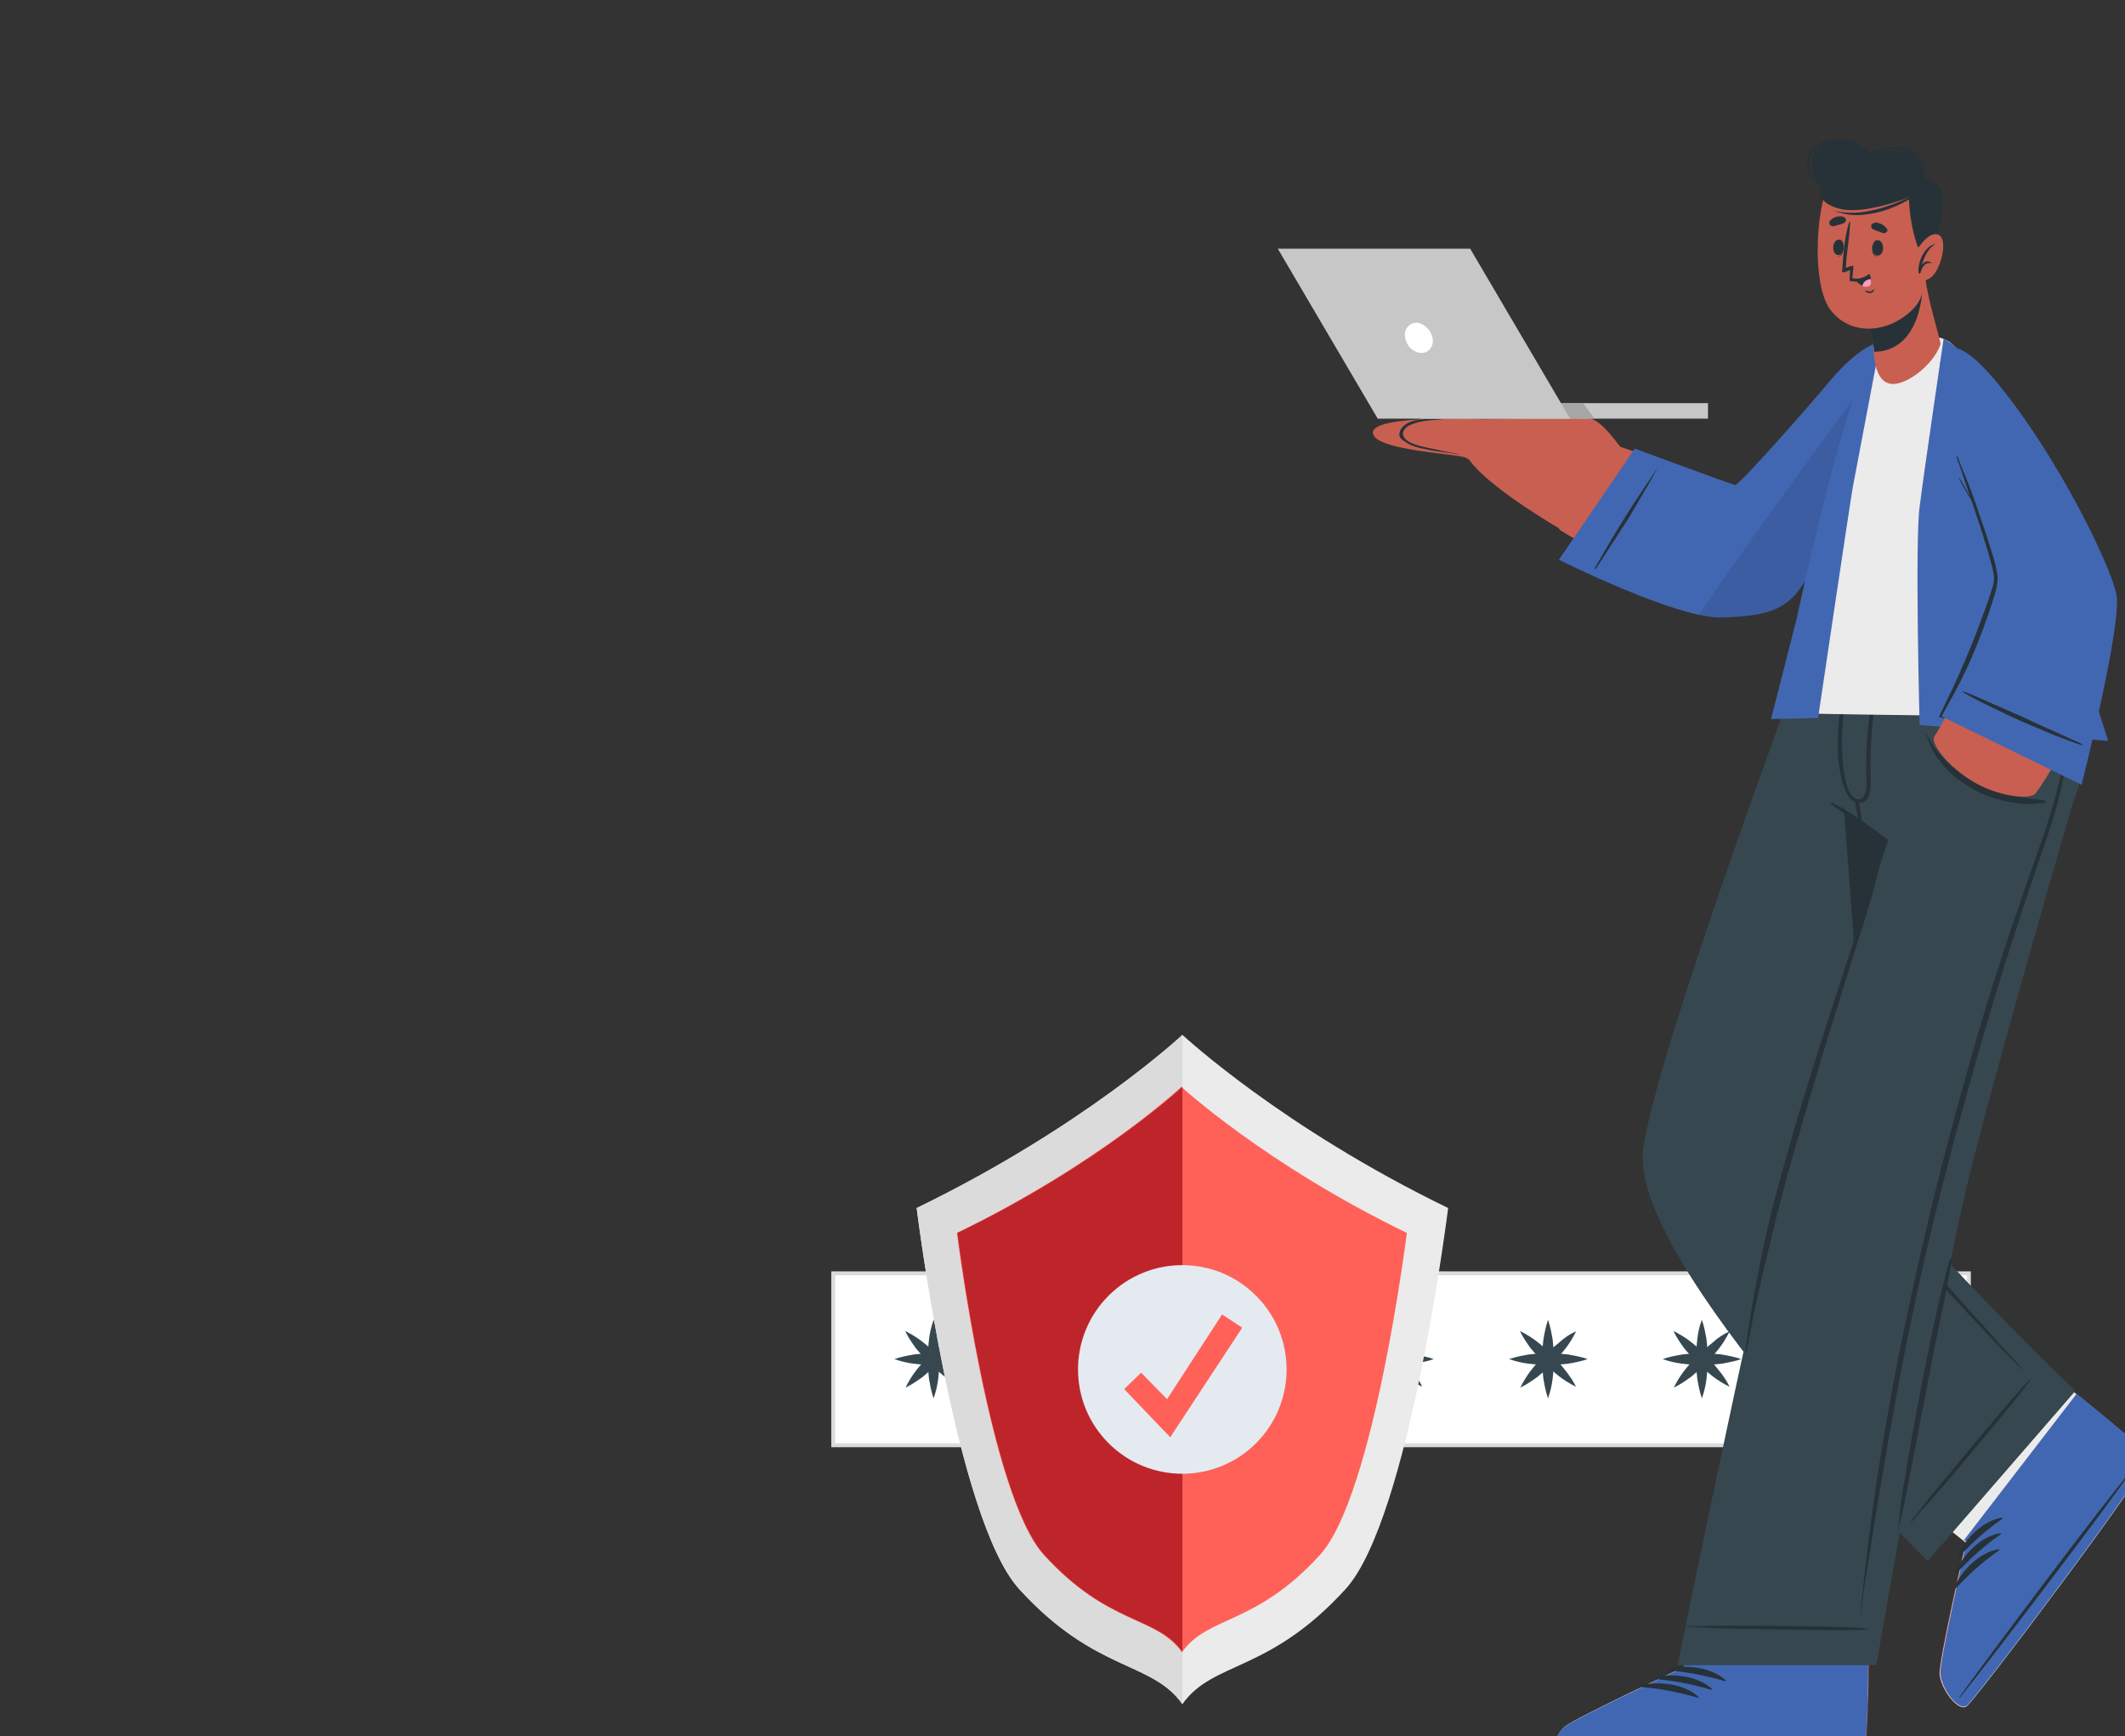 <svg width="306" height="250" viewBox="0 0 306 250" fill="none" xmlns="http://www.w3.org/2000/svg">
<rect x="0" y="0" width="306" height="250" fill="#333333" stroke="none"/>
<g clip-path="url(#clip0_227_2527)">
<path d="M283.521 183.266H119.98V208.029H283.521V183.266Z" fill="white"/>
<path d="M283.798 208.362H119.703V183.044H283.798V208.362ZM120.257 207.808H283.244V183.598H120.257V207.808Z" fill="#DBDBDB"/>
<path d="M134.439 190.025C134.772 190.967 134.938 191.908 135.104 192.85C135.215 193.792 135.27 194.734 135.27 195.676C135.27 196.618 135.215 197.559 135.104 198.501C134.993 199.443 134.772 200.385 134.439 201.326C134.107 200.385 133.941 199.443 133.775 198.501C133.664 197.559 133.608 196.618 133.608 195.676C133.608 194.734 133.664 193.792 133.775 192.85C133.885 191.908 134.107 190.967 134.439 190.025Z" fill="#37474F"/>
<path d="M140.091 195.676C139.149 196.008 138.207 196.174 137.265 196.341C136.323 196.451 135.382 196.507 134.44 196.507C133.498 196.507 132.556 196.451 131.614 196.341C130.673 196.23 129.731 196.008 128.789 195.676C129.731 195.343 130.673 195.177 131.614 195.011C132.556 194.9 133.498 194.845 134.44 194.845C135.382 194.845 136.323 194.9 137.265 195.011C138.207 195.177 139.149 195.343 140.091 195.676Z" fill="#37474F"/>
<path d="M138.429 191.687C137.985 192.573 137.487 193.404 136.877 194.18C136.268 194.955 135.659 195.62 134.994 196.34C134.329 197.005 133.609 197.614 132.889 198.224C132.113 198.778 131.337 199.332 130.396 199.775C130.839 198.889 131.337 198.058 131.947 197.282C132.556 196.506 133.166 195.842 133.83 195.177C134.495 194.512 135.215 193.903 135.991 193.293C136.711 192.628 137.542 192.074 138.429 191.687Z" fill="#37474F"/>
<path d="M138.429 199.664C137.543 199.221 136.712 198.723 135.936 198.113C135.161 197.504 134.496 196.894 133.776 196.23C133.111 195.565 132.501 194.845 131.892 194.124C131.338 193.349 130.784 192.573 130.341 191.631C131.227 192.075 132.058 192.573 132.834 193.183C133.609 193.792 134.274 194.401 134.939 195.066C135.604 195.731 136.213 196.451 136.823 197.227C137.487 198.002 138.041 198.778 138.429 199.664Z" fill="#37474F"/>
<path d="M156.545 190.025C156.877 190.967 157.043 191.908 157.21 192.85C157.32 193.792 157.376 194.734 157.376 195.676C157.376 196.618 157.32 197.559 157.21 198.501C157.099 199.443 156.877 200.385 156.545 201.326C156.212 200.385 156.046 199.443 155.88 198.501C155.769 197.559 155.714 196.618 155.714 195.676C155.714 194.734 155.769 193.792 155.88 192.85C156.046 191.908 156.212 190.967 156.545 190.025Z" fill="#37474F"/>
<path d="M162.251 195.676C161.309 196.008 160.367 196.174 159.425 196.341C158.484 196.451 157.542 196.507 156.6 196.507C155.658 196.507 154.716 196.451 153.775 196.341C152.833 196.23 151.891 196.008 150.949 195.676C151.891 195.343 152.833 195.177 153.775 195.011C154.716 194.9 155.658 194.845 156.6 194.845C157.542 194.845 158.484 194.9 159.425 195.011C160.312 195.177 161.309 195.343 162.251 195.676Z" fill="#37474F"/>
<path d="M160.589 191.687C160.145 192.573 159.647 193.404 159.037 194.18C158.428 194.955 157.819 195.62 157.154 196.34C156.489 197.005 155.769 197.614 155.049 198.224C154.273 198.778 153.497 199.332 152.556 199.775C152.999 198.889 153.497 198.058 154.107 197.282C154.716 196.506 155.326 195.842 155.99 195.177C156.655 194.512 157.375 193.903 158.151 193.293C158.871 192.628 159.647 192.074 160.589 191.687Z" fill="#37474F"/>
<path d="M160.589 199.664C159.703 199.221 158.872 198.723 158.096 198.113C157.321 197.504 156.656 196.894 155.936 196.23C155.271 195.565 154.662 194.845 154.052 194.124C153.498 193.349 152.944 192.573 152.501 191.631C153.387 192.075 154.218 192.573 154.994 193.183C155.77 193.792 156.434 194.401 157.099 195.066C157.764 195.731 158.373 196.451 158.983 197.227C159.592 198.002 160.146 198.778 160.589 199.664Z" fill="#37474F"/>
<path d="M178.704 190.025C179.036 190.967 179.203 191.908 179.369 192.85C179.48 193.792 179.535 194.734 179.535 195.676C179.535 196.618 179.48 197.559 179.369 198.501C179.258 199.443 179.036 200.385 178.704 201.326C178.372 200.385 178.205 199.443 178.039 198.501C177.928 197.559 177.873 196.618 177.873 195.676C177.873 194.734 177.928 193.792 178.039 192.85C178.15 191.908 178.316 190.967 178.704 190.025Z" fill="#37474F"/>
<path d="M184.355 195.676C183.414 196.008 182.472 196.174 181.53 196.341C180.588 196.451 179.646 196.507 178.705 196.507C177.763 196.507 176.821 196.451 175.879 196.341C174.937 196.23 173.996 196.008 173.054 195.676C173.996 195.343 174.937 195.177 175.879 195.011C176.821 194.9 177.763 194.845 178.705 194.845C179.646 194.845 180.588 194.9 181.53 195.011C182.472 195.177 183.414 195.343 184.355 195.676Z" fill="#37474F"/>
<path d="M182.693 191.687C182.25 192.573 181.751 193.404 181.142 194.18C180.533 194.955 179.923 195.62 179.258 196.34C178.594 197.005 177.873 197.614 177.153 198.224C176.378 198.778 175.602 199.332 174.66 199.775C175.103 198.889 175.602 198.058 176.211 197.282C176.821 196.506 177.43 195.842 178.095 195.177C178.76 194.512 179.48 193.903 180.256 193.293C180.976 192.628 181.807 192.074 182.693 191.687Z" fill="#37474F"/>
<path d="M182.693 199.664C181.806 199.221 180.975 198.723 180.2 198.113C179.424 197.504 178.759 196.894 178.039 196.23C177.374 195.565 176.765 194.845 176.156 194.124C175.602 193.349 175.048 192.573 174.604 191.631C175.491 192.075 176.322 192.573 177.097 193.183C177.873 193.792 178.538 194.401 179.203 195.066C179.867 195.731 180.477 196.451 181.086 197.227C181.751 198.002 182.25 198.778 182.693 199.664Z" fill="#37474F"/>
<path d="M200.809 190.025C201.141 190.967 201.307 191.908 201.473 192.85C201.584 193.792 201.64 194.734 201.64 195.676C201.64 196.618 201.584 197.559 201.473 198.501C201.363 199.443 201.141 200.385 200.809 201.326C200.476 200.385 200.31 199.443 200.144 198.501C200.033 197.559 199.978 196.618 199.978 195.676C199.978 194.734 200.033 193.792 200.144 192.85C200.255 191.908 200.476 190.967 200.809 190.025Z" fill="#37474F"/>
<path d="M206.46 195.676C205.518 196.008 204.576 196.174 203.634 196.341C202.693 196.451 201.751 196.507 200.809 196.507C199.867 196.507 198.925 196.451 197.984 196.341C197.042 196.23 196.1 196.008 195.158 195.676C196.1 195.343 197.042 195.177 197.984 195.011C198.925 194.9 199.867 194.845 200.809 194.845C201.751 194.845 202.693 194.9 203.634 195.011C204.576 195.177 205.518 195.343 206.46 195.676Z" fill="#37474F"/>
<path d="M204.798 191.687C204.354 192.573 203.856 193.404 203.246 194.18C202.637 194.955 202.028 195.62 201.363 196.34C200.698 197.005 199.978 197.614 199.258 198.224C198.482 198.778 197.706 199.332 196.765 199.775C197.208 198.889 197.706 198.058 198.316 197.282C198.925 196.506 199.535 195.842 200.199 195.177C200.864 194.512 201.584 193.903 202.36 193.293C203.136 192.628 203.911 192.074 204.798 191.687Z" fill="#37474F"/>
<path d="M204.797 199.664C203.911 199.221 203.08 198.723 202.304 198.113C201.529 197.504 200.864 196.894 200.144 196.23C199.479 195.565 198.87 194.845 198.26 194.124C197.706 193.349 197.152 192.573 196.709 191.631C197.595 192.075 198.426 192.573 199.202 193.183C199.978 193.792 200.642 194.401 201.307 195.066C201.972 195.731 202.581 196.451 203.191 197.227C203.856 198.002 204.41 198.778 204.797 199.664Z" fill="#37474F"/>
<path d="M222.914 190.025C223.246 190.967 223.413 191.908 223.579 192.85C223.69 193.792 223.745 194.734 223.745 195.676C223.745 196.618 223.69 197.559 223.579 198.501C223.468 199.443 223.246 200.385 222.914 201.326C222.582 200.385 222.415 199.443 222.249 198.501C222.138 197.559 222.083 196.618 222.083 195.676C222.083 194.734 222.138 193.792 222.249 192.85C222.415 191.908 222.582 190.967 222.914 190.025Z" fill="#37474F"/>
<path d="M228.62 195.676C227.678 196.008 226.736 196.174 225.795 196.341C224.853 196.451 223.911 196.507 222.969 196.507C222.027 196.507 221.086 196.451 220.144 196.341C219.202 196.23 218.26 196.008 217.318 195.676C218.26 195.343 219.202 195.177 220.144 195.011C221.086 194.9 222.027 194.845 222.969 194.845C223.911 194.845 224.853 194.9 225.795 195.011C226.736 195.177 227.678 195.343 228.62 195.676Z" fill="#37474F"/>
<path d="M226.958 191.687C226.515 192.573 226.016 193.404 225.407 194.18C224.797 194.955 224.188 195.62 223.523 196.34C222.858 197.005 222.138 197.614 221.418 198.224C220.642 198.778 219.867 199.332 218.925 199.775C219.368 198.889 219.867 198.058 220.476 197.282C221.085 196.506 221.695 195.842 222.36 195.177C223.024 194.512 223.745 193.903 224.52 193.293C225.24 192.628 226.016 192.074 226.958 191.687Z" fill="#37474F"/>
<path d="M226.958 199.664C226.071 199.221 225.24 198.723 224.465 198.113C223.689 197.504 223.024 196.894 222.304 196.23C221.639 195.565 221.03 194.845 220.42 194.124C219.866 193.349 219.312 192.573 218.869 191.631C219.756 192.075 220.587 192.573 221.362 193.183C222.138 193.792 222.803 194.401 223.467 195.066C224.132 195.731 224.742 196.451 225.351 197.227C225.96 198.002 226.514 198.778 226.958 199.664Z" fill="#37474F"/>
<path d="M245.073 190.025C245.406 190.967 245.572 191.908 245.738 192.85C245.849 193.792 245.904 194.734 245.904 195.676C245.904 196.618 245.849 197.559 245.738 198.501C245.627 199.443 245.406 200.385 245.073 201.326C244.741 200.385 244.575 199.443 244.408 198.501C244.298 197.559 244.242 196.618 244.242 195.676C244.242 194.734 244.298 193.792 244.408 192.85C244.519 191.908 244.685 190.967 245.073 190.025Z" fill="#37474F"/>
<path d="M250.724 195.676C249.783 196.008 248.841 196.174 247.899 196.341C246.957 196.451 246.015 196.507 245.074 196.507C244.132 196.507 243.19 196.451 242.248 196.341C241.306 196.23 240.365 196.008 239.423 195.676C240.365 195.343 241.306 195.177 242.248 195.011C243.19 194.9 244.132 194.845 245.074 194.845C246.015 194.845 246.957 194.9 247.899 195.011C248.841 195.177 249.783 195.343 250.724 195.676Z" fill="#37474F"/>
<path d="M249.062 191.687C248.619 192.573 248.121 193.404 247.511 194.18C246.902 194.955 246.292 195.62 245.628 196.34C244.963 197.005 244.242 197.614 243.522 198.224C242.747 198.778 241.971 199.332 241.029 199.775C241.472 198.889 241.971 198.058 242.581 197.282C243.19 196.506 243.799 195.842 244.464 195.177C245.129 194.512 245.849 193.903 246.625 193.293C247.345 192.628 248.176 192.074 249.062 191.687Z" fill="#37474F"/>
<path d="M249.063 199.664C248.177 199.221 247.346 198.723 246.57 198.113C245.794 197.504 245.13 196.894 244.409 196.23C243.745 195.565 243.135 194.845 242.526 194.124C241.972 193.349 241.418 192.573 240.975 191.631C241.861 192.075 242.692 192.573 243.468 193.183C244.243 193.792 244.908 194.401 245.573 195.066C246.238 195.731 246.847 196.451 247.456 197.227C248.121 198.002 248.62 198.778 249.063 199.664Z" fill="#37474F"/>
<path d="M208.532 173.926C208.532 173.926 202.967 218.747 193.744 228.809C182.691 240.929 174.687 239.1 170.266 245.351C165.845 239.1 157.765 240.853 146.788 228.809C137.565 218.747 132 173.926 132 173.926C156.24 162.187 170.266 149 170.266 149C170.723 149.381 184.673 162.34 208.532 173.926Z" fill="#EBEBEB"/>
<path d="M170.266 149V245.351C165.845 239.1 157.765 240.853 146.788 228.809C137.565 218.747 132 173.926 132 173.926C156.164 162.187 170.266 149 170.266 149Z" fill="#DBDBDB"/>
<path d="M202.586 177.509C202.586 177.509 197.86 215.318 190.085 223.855C180.785 234.07 174.001 232.545 170.189 237.881C166.454 232.621 159.67 234.146 150.294 223.855C142.519 215.318 137.793 177.509 137.793 177.509C158.222 167.6 170.113 156.471 170.113 156.471C170.113 156.471 182.157 167.6 202.586 177.509Z" fill="#FF6158"/>
<path d="M137.869 177.509C137.869 177.509 142.595 215.318 150.37 223.855C159.67 234.07 166.454 232.545 170.266 237.805V156.471C169.884 156.852 158.069 167.752 137.869 177.509Z" fill="#BE252B"/>
<path d="M180.87 207.784C186.735 201.92 186.735 192.412 180.87 186.548C175.006 180.683 165.498 180.683 159.634 186.548C153.77 192.412 153.77 201.92 159.634 207.784C165.498 213.649 175.006 213.649 180.87 207.784Z" fill="#E5EAF1"/>
<path d="M168.513 206.932L161.881 199.996L164.32 197.632L168.055 201.444L175.983 189.248L178.879 191.153L168.513 206.932Z" fill="#FF6158"/>
<path d="M278.195 183.946L299.128 200.876C303.13 204.109 306.593 206.956 308.286 208.649C308.901 209.265 309.286 209.727 309.286 209.957C309.286 209.957 309.286 209.957 309.286 210.034C309.132 211.881 284.352 244.819 283.121 245.666C281.889 246.512 279.35 243.049 279.273 240.971C279.196 238.893 283.044 222.117 283.044 222.117L262.265 204.955L278.195 183.946Z" fill="#C95F50"/>
<path d="M294.895 197.414L299.205 200.877C303.207 204.109 306.67 206.956 308.363 208.649C308.979 209.342 309.286 209.804 309.363 209.958C309.363 209.958 309.363 209.958 309.363 210.035C309.209 211.882 284.429 244.819 283.198 245.666C281.966 246.513 279.427 243.049 279.35 240.972C279.273 238.894 283.121 222.117 283.121 222.117L278.734 218.654L294.895 197.414Z" fill="#EBEBEB"/>
<path d="M283.198 245.589C284.429 244.743 309.209 211.805 309.363 209.958C309.44 209.265 304.823 205.34 299.205 200.8C299.128 200.723 299.051 200.723 299.051 200.646L282.813 221.732L283.198 221.963C283.198 221.963 279.35 238.817 279.427 240.818C279.427 242.973 281.966 246.436 283.198 245.589Z" fill="#4267B2"/>
<path d="M282.198 244.281C286.199 238.663 303.053 216.192 307.517 210.959C307.517 210.882 307.594 210.959 307.517 210.959C303.669 216.653 286.661 238.894 282.274 244.358C282.198 244.435 282.121 244.358 282.198 244.281Z" fill="#263238"/>
<path d="M281.889 223.887C283.121 221.424 285.506 218.962 288.277 218.5C288.354 218.5 288.431 218.654 288.354 218.654C286.045 220.27 284.121 221.963 282.197 224.041C282.043 224.195 281.812 224.041 281.889 223.887Z" fill="#263238"/>
<path d="M281.659 226.119C282.89 223.656 285.276 221.194 288.046 220.732C288.123 220.732 288.2 220.886 288.123 220.886C285.815 222.502 283.891 224.195 281.967 226.273C281.813 226.504 281.582 226.35 281.659 226.119Z" fill="#263238"/>
<path d="M281.428 228.428C282.66 225.965 285.045 223.503 287.816 223.041C287.893 223.041 287.97 223.195 287.893 223.195C285.584 224.811 283.66 226.504 281.736 228.582C281.582 228.813 281.352 228.659 281.428 228.428Z" fill="#263238"/>
<path d="M266.883 163.707C268.345 171.018 298.82 200.262 298.82 200.262L277.58 224.734C277.58 224.734 234.407 181.638 236.639 165.4C238.563 151.317 259.726 94.676 259.726 94.676H284.044C284.044 94.753 265.421 156.55 266.883 163.707Z" fill="#37474F"/>
<path d="M266.883 163.707C268.345 171.018 298.82 200.262 298.82 200.262L277.58 224.734C277.58 224.734 234.407 181.638 236.639 165.4C238.563 151.317 259.726 94.676 259.726 94.676H284.044C284.044 94.753 265.421 156.55 266.883 163.707Z" fill="#37474F"/>
<path d="M275.195 218.961C278.042 215.421 277.119 216.421 280.043 212.958C281.428 211.265 290.663 200.106 292.202 198.721C292.202 198.721 292.279 198.721 292.279 198.798C291.202 200.568 281.813 211.573 280.428 213.266C277.503 216.652 278.273 215.652 275.349 219.038C275.195 219.115 275.118 219.038 275.195 218.961Z" fill="#263238"/>
<path d="M263.882 160.166C264.266 158.319 264.651 156.549 265.036 154.702C265.806 151.008 266.652 147.237 267.576 143.543C269.346 136.233 271.193 128.922 273.27 121.611C275.348 114.3 277.503 107.066 280.043 99.909C280.351 99.062 280.658 98.138 280.966 97.292C280.966 97.215 281.12 97.292 281.043 97.292C278.888 104.449 276.58 111.606 274.579 118.763C272.501 125.92 270.654 133.154 268.884 140.388C267.96 144.005 267.191 147.699 266.344 151.316C265.959 153.086 265.575 154.933 265.19 156.703C264.805 158.55 264.266 160.397 264.189 162.244C264.112 164.091 264.651 165.707 265.652 167.246C266.575 168.709 267.653 170.171 268.653 171.556C270.731 174.403 290.509 196.413 291.202 197.029C291.278 197.106 291.202 197.183 291.125 197.106C288.431 194.72 271.654 176.558 269.5 173.711C268.422 172.326 267.422 170.94 266.421 169.478C265.498 168.17 264.497 166.785 264.036 165.246C263.343 163.629 263.574 161.859 263.882 160.166Z" fill="#263238"/>
<path d="M263.881 94.753L268.267 152.779C272.5 132.924 283.967 94.753 283.967 94.753H263.881Z" fill="#263238"/>
<path d="M274.349 214.114C274.349 214.114 269.116 239.664 269.116 239.741C269.039 244.897 268.885 249.437 268.577 251.746C268.5 252.593 268.346 253.208 268.192 253.362C266.653 254.363 225.481 255.055 224.018 254.593C222.556 254.132 223.788 249.976 225.327 248.668C226.943 247.359 242.565 240.048 242.565 240.048L248.106 214.499L274.349 214.114Z" fill="#C95F50"/>
<path d="M223.941 254.594C225.403 255.055 266.576 254.44 268.115 253.362C268.269 253.208 268.423 252.67 268.5 251.746C268.5 251.746 268.5 251.746 268.5 251.669C268.808 249.36 268.961 244.82 269.038 239.664L269.962 235.2H243.565L242.565 239.972C242.565 239.972 226.943 247.283 225.327 248.591C223.71 249.976 222.479 254.132 223.941 254.594Z" fill="#EBEBEB"/>
<path d="M223.941 254.593C225.403 255.055 266.575 254.439 268.115 253.362C268.73 252.977 268.961 246.974 269.038 239.74C269.038 239.663 269.038 239.586 269.038 239.509L242.488 239.586V240.048C242.488 240.048 226.865 247.359 225.249 248.667C223.71 249.975 222.479 254.131 223.941 254.593Z" fill="#4267B2"/>
<path d="M240.332 240.202C243.026 239.663 246.412 240.048 248.49 241.895C248.567 241.972 248.49 242.049 248.413 242.049C245.719 241.279 243.18 240.741 240.332 240.51C240.101 240.51 240.101 240.202 240.332 240.202Z" fill="#263238"/>
<path d="M238.331 241.434C241.025 240.896 244.411 241.28 246.489 243.127C246.566 243.204 246.489 243.281 246.412 243.281C243.718 242.512 241.179 241.973 238.331 241.742C238.177 241.742 238.177 241.434 238.331 241.434Z" fill="#263238"/>
<path d="M236.408 242.588C239.102 242.049 242.488 242.434 244.566 244.281C244.643 244.358 244.566 244.435 244.489 244.435C241.795 243.665 239.256 243.127 236.408 242.896C236.177 242.973 236.177 242.665 236.408 242.588Z" fill="#263238"/>
<path d="M262.035 94.752C262.035 95.291 263.42 99.909 264.113 106.912C264.652 111.991 265.267 116.531 265.96 117.07C266.73 117.686 270.577 120.149 271.886 120.995C271.886 120.995 259.88 157.319 256.802 169.478C252.339 187.025 241.565 239.741 241.565 239.741H270.193C270.193 239.741 278.889 189.564 282.737 172.864C285.969 158.55 298.513 115.531 298.513 115.531C303.054 104.372 297.513 94.829 297.513 94.829C297.513 94.829 262.035 94.675 262.035 94.752Z" fill="#37474F"/>
<path d="M242.564 234.122C247.028 234.122 245.797 234.045 250.26 234.045C252.492 234.045 266.96 234.122 268.961 234.507C269.038 234.507 269.038 234.584 268.961 234.584C266.883 234.891 252.415 234.507 250.26 234.507C245.797 234.43 247.028 234.353 242.564 234.199C242.487 234.199 242.487 234.122 242.564 234.122Z" fill="#263238"/>
<path d="M263.958 115.609C266.729 117.071 269.346 118.995 271.885 120.919C271.962 120.996 271.885 121.15 271.808 121.073C269.115 119.38 266.421 117.764 263.805 115.917C263.497 115.763 263.728 115.455 263.958 115.609Z" fill="#263238"/>
<path d="M266.114 95.829C266.114 95.752 266.345 95.752 266.268 95.829C265.729 99.215 265.498 102.294 265.267 105.449C265.19 106.911 265.113 115.299 267.73 115.069C268.192 115.069 268.423 114.684 268.653 113.991C268.884 113.222 268.73 112.221 268.73 111.452C268.73 109.682 268.73 107.912 268.884 106.218C269.115 102.986 269.577 99.754 270.5 96.599C270.5 96.522 270.654 96.522 270.654 96.599C269.962 101.062 269.346 105.526 269.346 110.066C269.346 112.221 269.885 115.607 267.653 115.607C265.344 115.607 264.729 109.989 264.652 108.527C264.498 104.295 265.19 99.908 266.114 95.829Z" fill="#263238"/>
<path d="M267.652 115.377C267.806 115.993 267.883 116.532 267.96 117.148C268.037 117.609 268.114 118.148 267.96 118.61C267.96 118.687 267.806 118.687 267.806 118.61C267.575 118.148 267.498 117.609 267.421 117.148C267.344 116.609 267.19 116.07 267.113 115.454C267.036 115.07 267.575 114.993 267.652 115.377Z" fill="#263238"/>
<path d="M294.434 115.224C291.51 114.916 289.971 114.762 287.2 113.838C284.584 112.992 282.121 111.53 280.197 109.529C279.12 108.451 278.119 107.143 277.503 105.758C277.503 105.681 277.427 105.758 277.427 105.835C277.888 107.22 278.427 108.451 279.35 109.606C280.274 110.76 281.274 111.761 282.429 112.53C284.891 114.3 287.354 115.224 290.278 115.609C291.971 115.839 292.818 115.839 294.511 115.532C294.588 115.455 294.511 115.224 294.434 115.224Z" fill="#263238"/>
<path d="M273.502 218.346C273.579 217.653 273.656 217.038 273.733 216.345C273.887 215.114 274.118 213.805 274.349 212.574C274.733 210.035 275.195 207.495 275.657 204.955C276.58 199.876 277.581 194.874 278.658 189.872C279.274 187.024 279.967 184.254 280.736 181.406C280.813 181.175 281.044 181.329 281.044 181.483C280.582 184.023 280.12 186.639 279.582 189.179C279.043 191.719 278.504 194.258 278.043 196.798C277.042 201.8 276.119 206.879 275.118 211.958C274.81 213.344 274.579 214.806 274.272 216.191C274.118 216.884 273.964 217.576 273.81 218.346C273.656 219.039 273.425 219.731 273.348 220.424C273.348 220.501 273.271 220.424 273.271 220.424C273.425 219.731 273.425 219.039 273.502 218.346Z" fill="#263238"/>
<path d="M253.801 180.253C254.724 175.482 256.033 170.787 257.341 166.17C259.957 156.781 263.036 147.546 266.037 138.234C266.884 135.541 267.807 132.924 268.654 130.231C269.115 128.922 271.27 121.688 271.501 120.996C271.501 120.919 271.655 120.919 271.578 120.996C270.962 123.458 270.116 126.998 269.423 129.461C268.731 131.847 267.961 134.232 267.191 136.618C265.729 141.312 264.267 146.007 262.805 150.701C260.034 160.013 257.187 169.248 254.955 178.714C254.34 181.33 253.647 184.024 253.108 186.64C252.493 189.257 252.031 191.951 251.492 194.644C251.492 194.721 251.338 194.721 251.338 194.644C251.877 189.873 252.8 185.024 253.801 180.253Z" fill="#263238"/>
<path d="M271.578 205.109C273.117 196.028 275.041 187.024 277.119 178.097C279.196 169.093 281.582 160.166 284.122 151.239C286.661 142.389 289.586 133.539 292.664 124.843C294.126 120.687 295.588 116.608 296.589 112.299C297.512 108.066 297.974 103.448 297.051 99.216C296.82 98.138 296.512 97.061 296.05 96.061C296.05 95.984 296.127 95.907 296.127 95.984C299.59 103.987 297.358 112.76 294.742 120.687C293.28 124.997 291.741 129.306 290.355 133.693C288.893 138.156 287.508 142.62 286.2 147.083C283.583 156.01 281.12 164.937 278.889 173.942C276.657 182.946 274.733 192.027 273.04 201.184C271.347 210.342 269.885 219.5 268.422 228.735C268.268 229.967 268.115 231.121 267.961 232.352C267.961 232.429 267.884 232.429 267.884 232.352C268.807 223.271 269.962 214.19 271.578 205.109Z" fill="#263238"/>
<path d="M272.117 56.735C268.73 69.048 259.034 83.901 254.416 85.979C250.414 87.749 231.791 80.9 224.711 76.359C222.71 75.051 230.944 63.584 233.407 64.354C241.257 66.97 249.876 70.818 250.491 70.664C251.8 70.203 260.188 59.967 266.268 53.041C273.194 45.345 273.502 51.81 272.117 56.735Z" fill="#C95F50"/>
<path d="M211.474 65.97C209.858 65.278 197.699 64.893 197.699 62.276C197.699 59.66 213.244 60.352 213.244 60.352L211.474 65.97Z" fill="#C95F50"/>
<path d="M234.869 66.278C232.714 63.661 230.867 60.737 229.02 60.275C227.712 59.89 213.937 60.506 211.782 60.352C209.627 60.198 201.931 60.429 201.777 62.276C201.547 64.97 210.628 64.893 211.628 66.278C215.014 70.972 227.789 77.975 227.789 77.975L234.869 66.278Z" fill="#C95F50"/>
<path d="M201.546 62.277C201.623 61.815 202.008 61.353 202.393 61.123C203.316 60.43 204.548 60.43 205.702 60.276C207.395 60.122 209.088 60.122 210.781 60.199V60.276C209.55 60.276 208.242 60.276 207.01 60.43C205.856 60.507 204.702 60.584 203.624 60.969C203.162 61.123 202.624 61.353 202.316 61.738C202.085 62.046 201.931 62.354 202.085 62.739C202.47 63.893 204.779 64.278 205.779 64.509C207.164 64.816 208.626 65.124 210.012 65.355C210.089 65.355 210.012 65.432 210.012 65.432C208.549 65.124 207.01 65.047 205.625 64.74C204.471 64.509 203.162 64.278 202.239 63.508C201.7 63.277 201.392 62.816 201.546 62.277Z" fill="#263238"/>
<path d="M235.408 64.585L224.48 80.593C224.48 80.593 241.411 89.058 247.875 88.904C254.032 88.75 256.263 87.826 258.187 85.98C259.419 84.825 266.268 75.129 271.809 59.044C276.503 45.577 269.577 47.501 263.343 55.043C260.265 58.736 250.415 69.895 249.876 69.818C249.491 69.818 235.408 64.585 235.408 64.585Z" fill="#4267B2"/>
<path d="M238.794 67.202C237.178 69.587 235.562 71.973 234.023 74.436C233.253 75.59 230.406 80.438 229.636 81.824C229.636 81.901 229.79 81.978 229.79 81.901C230.636 80.669 233.715 75.821 234.484 74.666C235.947 72.204 237.409 69.741 238.794 67.202C238.871 67.202 238.794 67.202 238.794 67.202Z" fill="#263238"/>
<path opacity="0.1" d="M244.643 88.519C245.874 88.827 247.028 88.981 247.952 88.904C254.108 88.75 256.34 87.826 258.264 85.98C259.496 84.825 266.345 75.129 271.886 59.044C272.963 55.966 273.425 53.657 273.425 52.041C273.425 51.887 273.425 51.733 273.425 51.58C273.425 51.426 273.425 51.272 273.348 51.195C273.348 51.041 273.348 50.964 273.271 50.887C273.117 50.271 272.886 49.886 272.578 49.579C268.884 54.735 250.953 78.976 244.643 88.519Z" fill="black"/>
<path d="M204.547 58.043H245.95V60.275H204.547V58.043Z" fill="#C7C7C7"/>
<path d="M204.471 58.043V60.275H229.636L227.943 58.043H204.471Z" fill="#A6A6A6"/>
<path d="M226.095 60.276H198.39L183.999 35.804H211.704L226.095 60.276Z" fill="#C7C7C7"/>
<path d="M206.085 48.04C206.624 49.194 206.239 50.349 205.239 50.733C204.238 51.041 203.007 50.425 202.545 49.271C202.006 48.117 202.391 46.962 203.392 46.578C204.315 46.193 205.546 46.885 206.085 48.04Z" fill="white"/>
<path d="M300.128 103.14C300.051 103.217 256.724 102.91 256.339 102.525C255.801 101.909 266.036 55.119 270.576 49.347C271.577 48.116 274.655 47.808 277.349 48.193C278.118 48.27 278.811 48.424 279.427 48.655C279.427 48.655 279.427 48.655 279.503 48.655C280.119 48.885 280.658 49.116 280.966 49.424C288.354 55.427 294.356 76.205 295.742 82.362C297.973 92.597 300.436 102.756 300.128 103.14Z" fill="#EBEBEB"/>
<path d="M279.889 48.731C279.889 48.731 277.041 67.971 276.426 72.973C275.733 77.975 276.426 104.372 276.426 104.372L303.592 106.68C303.592 106.68 297.897 89.134 297.82 88.057C297.82 88.057 293.279 67.047 288.662 58.351C285.199 51.887 279.889 48.731 279.889 48.731Z" fill="#4267B2"/>
<path d="M270.808 49.04C270.808 49.04 267.114 68.51 266.806 70.126C266.498 71.742 261.804 103.372 261.804 103.372L255.031 103.525L258.725 89.058C258.725 89.134 266.575 52.041 270.808 49.04Z" fill="#4267B2"/>
<path d="M272.347 55.273C274.425 55.504 278.35 52.657 279.427 49.578C279.504 49.347 278.888 47.423 278.273 44.961C277.888 43.498 277.503 41.805 277.272 40.266C277.195 39.959 267.96 44.114 267.96 44.114C267.96 44.114 269.423 47.193 269.807 49.886C269.807 50.117 269.884 50.348 269.807 50.502V50.579C269.884 51.887 270.192 55.042 272.347 55.273Z" fill="#C95F50"/>
<path d="M269.885 50.578V50.655C270.192 50.655 270.5 50.578 270.885 50.578C276.58 49.578 276.888 42.19 276.888 40.343C275.195 40.882 267.961 44.191 267.961 44.191C267.961 44.191 269.423 47.269 269.808 49.962C269.885 50.116 269.885 50.347 269.885 50.578Z" fill="#263238"/>
<path d="M277.118 28.03C278.58 31.339 278.042 41.498 275.887 44.037C272.732 47.731 266.96 48.731 263.728 44.807C260.572 41.036 261.573 27.799 264.035 25.413C267.652 21.95 274.963 23.182 277.118 28.03Z" fill="#C95F50"/>
<path d="M269.654 35.187C269.654 35.187 269.731 35.264 269.654 35.187C269.654 35.956 269.731 36.726 270.27 36.956C270.27 36.956 270.27 37.033 270.27 36.956C269.577 36.88 269.5 35.879 269.654 35.187Z" fill="#263238"/>
<path d="M270.346 34.571C271.424 34.571 271.424 36.726 270.423 36.803C269.346 36.803 269.423 34.571 270.346 34.571Z" fill="#263238"/>
<path d="M265.422 35.187C265.345 35.957 265.268 36.726 264.652 36.957C264.652 36.957 264.652 37.034 264.652 36.957C265.422 36.88 265.576 35.803 265.422 35.187Z" fill="#263238"/>
<path d="M264.883 34.495C263.805 34.418 263.652 36.572 264.652 36.727C265.652 36.727 265.806 34.572 264.883 34.495Z" fill="#263238"/>
<path d="M271.192 33.571C270.885 33.494 270.654 33.34 270.346 33.263C270.038 33.109 269.73 33.109 269.499 32.802C269.422 32.648 269.422 32.34 269.576 32.263C269.884 31.955 270.346 32.032 270.731 32.186C271.192 32.34 271.423 32.571 271.731 32.956C271.962 33.186 271.577 33.648 271.192 33.571Z" fill="#263238"/>
<path d="M264.035 32.571C264.343 32.494 264.651 32.417 264.882 32.34C265.19 32.263 265.498 32.186 265.729 31.955C265.882 31.801 265.805 31.493 265.729 31.416C265.421 31.108 264.959 31.108 264.574 31.185C264.112 31.262 263.805 31.493 263.497 31.801C263.266 32.186 263.574 32.648 264.035 32.571Z" fill="#263238"/>
<path d="M269.885 41.574C269.731 41.728 269.577 41.959 269.269 41.959C269.038 41.959 268.73 41.882 268.499 41.805C268.499 41.805 268.423 41.805 268.499 41.805C268.653 42.036 269.038 42.267 269.346 42.19C269.731 42.113 269.885 41.882 269.885 41.574C269.962 41.574 269.885 41.574 269.885 41.574Z" fill="#263238"/>
<path d="M269.191 39.496C268.807 40.112 268.268 40.42 267.652 40.497C267.344 40.574 267.114 40.574 266.806 40.497C266.729 40.497 266.729 40.497 266.652 40.497C266.575 40.497 266.575 40.497 266.498 40.497C266.421 40.497 266.344 40.42 266.344 40.343V40.266V40.189C266.344 39.65 266.421 38.881 266.421 38.881C266.19 38.958 265.267 39.419 265.267 39.111C265.42 36.803 265.574 34.263 266.267 32.031C266.267 31.954 266.421 31.954 266.421 32.031C266.344 34.263 265.882 36.418 265.805 38.573C266.113 38.419 266.652 38.265 266.883 38.265C266.96 38.265 266.729 39.804 266.729 40.035C267.575 40.266 268.268 40.035 269.191 39.496C269.191 39.419 269.268 39.419 269.191 39.496Z" fill="#263238"/>
<path d="M267.114 40.266C267.114 40.266 267.576 40.882 268.191 41.112C268.422 41.19 268.653 41.266 268.961 41.189C269.5 41.035 269.5 40.574 269.423 40.112C269.346 39.727 269.192 39.419 269.192 39.419C269.192 39.419 268.422 40.189 267.114 40.266Z" fill="#263238"/>
<path d="M268.191 41.189C268.422 41.266 268.653 41.343 268.961 41.266C269.5 41.112 269.5 40.651 269.423 40.189C268.807 40.189 268.268 40.574 268.191 41.189Z" fill="#FF9BBC"/>
<path d="M277.966 36.804C277.966 36.804 280.428 30.724 279.582 27.569C279.197 26.107 277.042 25.491 277.042 25.491C277.042 25.491 277.35 23.644 275.503 22.336C273.502 21.027 269.423 22.028 269.423 22.028C269.423 22.028 266.114 18.565 262.574 20.72C259.034 22.874 262.189 26.799 262.189 26.799C262.189 26.799 261.112 29.031 264.806 30.031C268.346 31.032 274.887 28.415 274.887 28.415C274.887 28.415 274.887 31.955 276.119 35.418C276.657 36.727 277.966 36.804 277.966 36.804Z" fill="#263238"/>
<path d="M268.807 22.181C269.577 21.642 270.501 21.411 271.424 21.258C272.271 21.104 273.117 21.104 273.887 21.258C275.349 21.488 276.734 22.335 277.196 23.797C277.427 24.567 277.35 25.336 277.042 26.029H276.965C277.658 24.798 276.965 23.181 275.888 22.412C274.656 21.565 273.04 21.411 271.655 21.565C270.731 21.642 269.808 21.95 268.884 22.335C268.807 22.335 268.73 22.258 268.807 22.181Z" fill="#263238"/>
<path d="M260.188 23.028C260.342 21.874 261.111 21.104 262.112 20.566C263.189 20.027 264.498 19.873 265.729 20.104C266.96 20.335 268.115 20.95 269.038 21.797C269.038 21.797 269.038 21.874 269.038 21.797C267.345 20.335 264.959 19.719 262.805 20.566C261.881 20.95 260.958 21.643 260.65 22.643C260.342 23.567 260.65 24.644 261.188 25.491C261.881 26.491 262.958 27.107 264.036 27.569V27.646C263.035 27.261 262.035 26.799 261.265 25.953C260.496 25.183 260.034 24.106 260.188 23.028Z" fill="#263238"/>
<path d="M264.035 30.339C265.651 30.724 267.344 30.724 268.96 30.416C270.654 30.108 272.27 29.569 273.886 28.877C274.809 28.492 275.733 28.03 276.656 27.645C276.656 27.645 276.733 27.645 276.656 27.723C275.117 28.646 273.501 29.569 271.731 30.185C270.115 30.724 268.422 31.032 266.729 30.955C265.805 30.878 264.882 30.647 264.035 30.339C263.958 30.416 263.958 30.339 264.035 30.339Z" fill="#263238"/>
<path d="M275.656 36.572C275.656 36.572 277.58 33.109 279.12 33.802C280.659 34.418 279.427 39.266 277.811 40.113C276.195 40.959 275.349 39.42 275.349 39.42L275.656 36.572Z" fill="#C95F50"/>
<path d="M278.734 35.11C278.811 35.11 278.811 35.187 278.734 35.11C277.58 35.803 277.118 36.957 276.733 38.189C277.041 37.727 277.503 37.419 278.119 37.804V37.881C277.58 37.804 277.272 37.958 276.964 38.343C276.733 38.65 276.656 39.035 276.502 39.343C276.426 39.42 276.272 39.42 276.272 39.266C276.118 37.727 277.118 35.418 278.734 35.11Z" fill="#263238"/>
<path d="M285.353 53.118C296.281 65.355 304.439 82.593 304.362 86.672C304.285 91.135 298.59 106.835 293.126 114.223C292.433 115.146 288.201 114.761 284.661 112.838C280.89 110.76 277.811 107.066 278.581 105.988C281.351 101.833 287.97 85.825 287.893 83.363C287.816 81.054 282.429 66.894 280.428 58.659C278.35 50.733 280.274 47.424 285.353 53.118Z" fill="#C95F50"/>
<path d="M299.744 112.991L279.427 103.063C279.427 103.063 287.431 85.286 287.431 83.362C287.431 81.438 282.197 66.355 280.197 59.428C278.196 52.502 278.965 44.653 287.661 55.196C296.358 65.739 303.899 81.361 304.746 85.517C305.67 89.673 299.744 112.991 299.744 112.991Z" fill="#4267B2"/>
<path d="M286.43 78.284C286.046 76.975 285.584 75.667 285.122 74.359C284.66 72.896 284.122 71.434 283.583 69.972C283.044 68.587 282.429 67.202 281.89 65.739C281.813 65.662 281.659 65.739 281.736 65.816C282.429 67.663 283.044 69.587 283.66 71.434C283.198 70.588 282.736 69.741 282.198 68.895C282.121 68.818 282.044 68.895 282.121 68.972C282.659 70.049 283.275 71.049 283.891 72.05C284.045 72.512 284.199 72.973 284.352 73.435C285.199 75.975 286.046 78.514 286.738 81.131C286.892 81.747 287.046 82.285 287.123 82.901C287.2 83.594 287.046 84.286 286.815 84.902C286.43 86.056 286.046 87.287 285.584 88.442C284.737 90.828 283.814 93.136 282.813 95.445C281.736 98.062 280.428 100.678 279.196 103.218L279.966 103.449C279.966 103.449 280.043 103.449 280.043 103.372L279.581 103.141C280.812 100.909 282.044 98.754 283.121 96.445C284.199 94.137 285.122 91.828 285.969 89.442C286.43 88.211 286.815 86.98 287.2 85.748C287.585 84.517 287.816 83.363 287.508 82.131C287.277 80.746 286.815 79.515 286.43 78.284Z" fill="#263238"/>
<path d="M300.052 107.296C299.359 106.834 298.589 106.603 297.82 106.218C297.127 105.91 296.512 105.603 295.819 105.295C294.357 104.679 292.895 103.986 291.432 103.294C289.97 102.678 288.508 101.986 287.046 101.37C285.584 100.754 284.198 100.062 282.659 99.523C282.582 99.523 282.582 99.6 282.582 99.6C283.968 100.446 285.353 101.139 286.815 101.832C288.2 102.524 289.662 103.217 291.048 103.833C292.51 104.448 293.972 105.064 295.434 105.68C296.127 105.987 296.896 106.218 297.589 106.526C298.513 106.834 299.282 107.219 300.052 107.296C300.129 107.373 300.129 107.296 300.052 107.296Z" fill="#263238"/>
</g>
<defs>
<clipPath id="clip0_227_2527">
<rect width="306" height="250" fill="white"/>
</clipPath>
</defs>
</svg>
